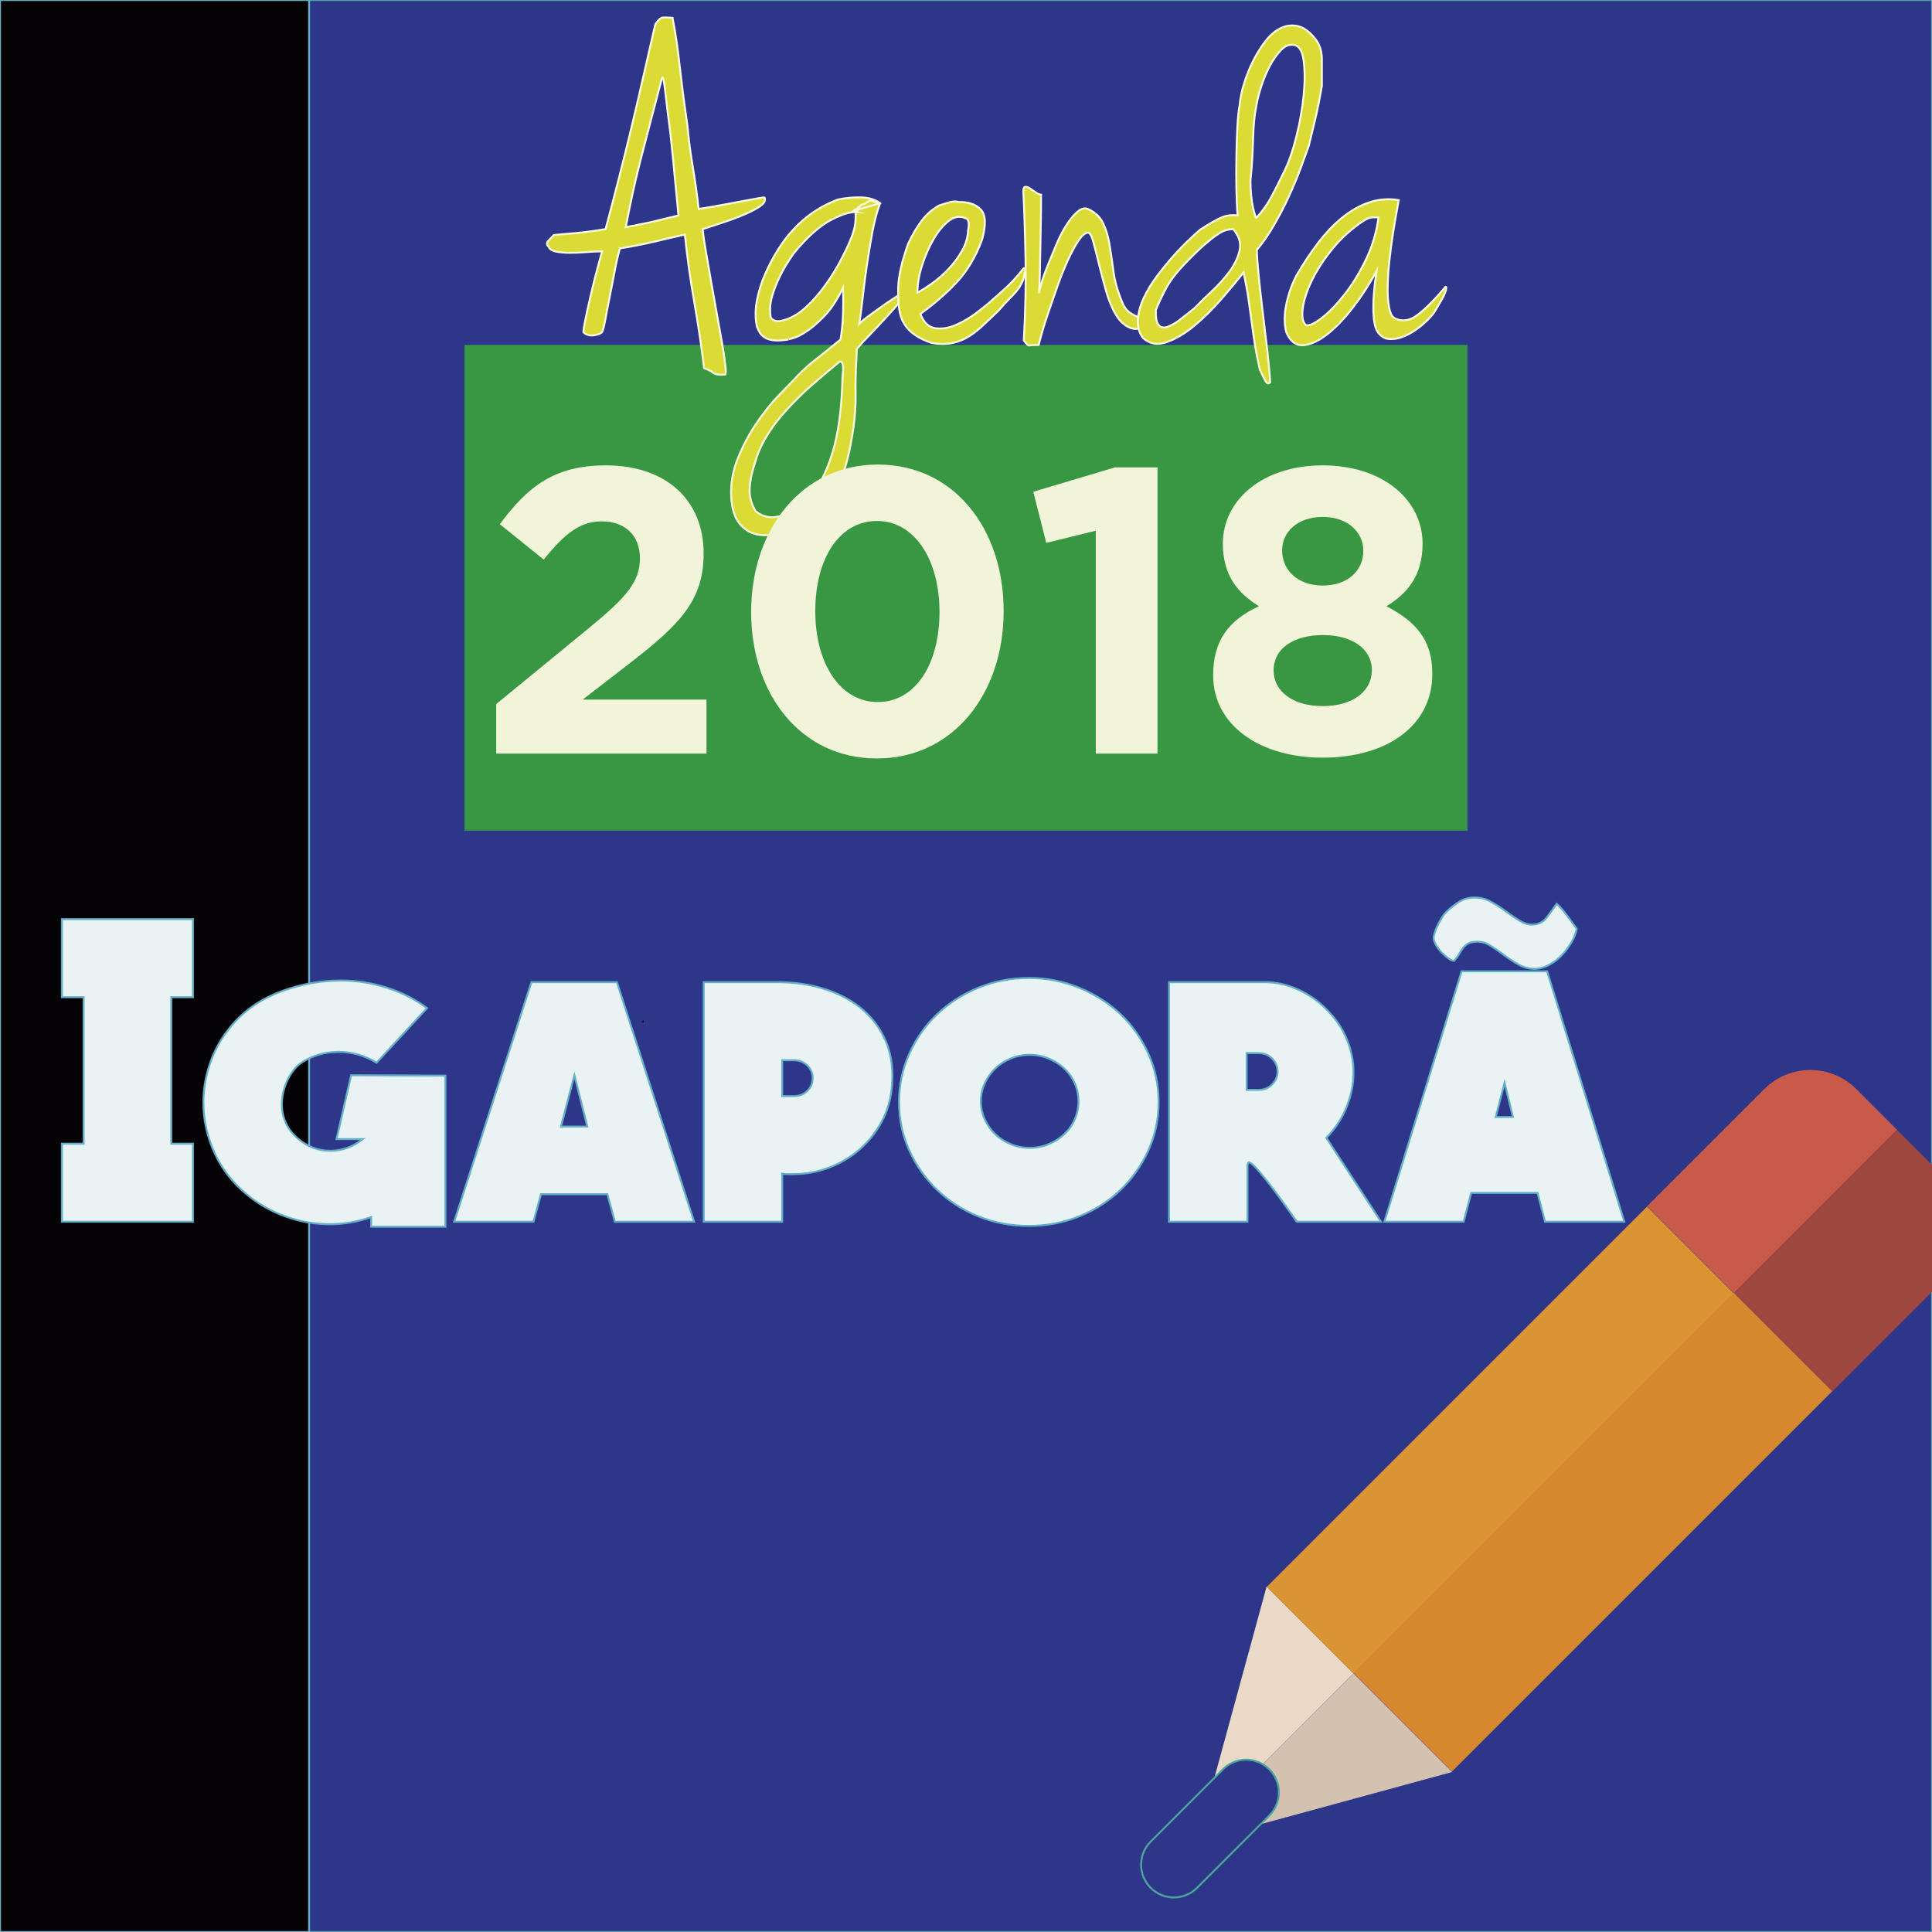 <?xml version="1.0" encoding="utf-8"?>
<!-- Generator: Adobe Illustrator 16.0.0, SVG Export Plug-In . SVG Version: 6.00 Build 0)  -->
<!DOCTYPE svg PUBLIC "-//W3C//DTD SVG 1.1//EN" "http://www.w3.org/Graphics/SVG/1.1/DTD/svg11.dtd">
<svg version="1.1" id="Layer_1" xmlns="http://www.w3.org/2000/svg" xmlns:xlink="http://www.w3.org/1999/xlink" x="0px" y="0px"
	 width="1000px" height="1000px" viewBox="0 0 1000 1000" enable-background="new 0 0 1000 1000" xml:space="preserve">
<rect x="0" y="0" width="1000" height="1000" fill="#333333" stroke="none"/>
<rect x="0" fill="#2D3689" stroke="#4CA49E" stroke-miterlimit="10" width="1000" height="1000"/>
<rect fill="#050206" stroke="#64AFC6" stroke-miterlimit="10" width="160" height="1000"/>
<g>
	<polygon fill="#EAD9C6" points="655.653,821.226 655.534,821.36 621.822,944.903 700.585,866.157 	"/>
	<path fill="#C95A4A" d="M981.925,584.819l-21.137-21.136c-13.135-13.136-34.44-13.136-47.576,0L852.5,624.396l44.933,44.932
		L981.925,584.819z"/>
	
		<rect x="744.767" y="606.079" transform="matrix(-0.707 -0.707 0.707 -0.707 798.664 1821.341)" fill="#DA9433" width="63.542" height="278.369"/>
	<polygon fill="#D3C2B0" points="751.398,917.241 751.534,917.106 700.585,866.157 621.822,944.903 619.568,953.19 	"/>
	<path fill="#9D473F" d="M948.382,720.26l60.712-60.712c13.136-13.136,13.136-34.44,0-47.576l-27.153-27.152l-84.49,84.491
		L948.382,720.26z"/>
	
		<rect x="788.448" y="654.041" transform="matrix(0.707 0.707 -0.707 0.707 802.378 -350.66)" fill="#D6882E" width="72.05" height="278.37"/>
	<path fill="#2D3689" stroke="#4CA49E" stroke-miterlimit="10" d="M607.585,982.124c-4.339,0-8.678-1.662-11.982-4.967
		c-6.627-6.627-6.627-17.34,0-23.967l37.406-37.406c6.627-6.627,17.34-6.627,23.967,0s6.627,17.34,0,23.967l-37.407,37.406
		C616.263,980.462,611.925,982.124,607.585,982.124z"/>
</g>
<g>
	<path fill="#030104" d="M332.93,529.313l-0.02-0.172h-0.008c-0.076,0.107-0.223,0.203-0.418,0.203
		c-0.277,0-0.418-0.195-0.418-0.393c0-0.33,0.294-0.511,0.822-0.508v-0.028c0-0.113-0.031-0.316-0.311-0.316
		c-0.127,0-0.26,0.04-0.356,0.102l-0.056-0.164c0.113-0.073,0.276-0.121,0.449-0.121c0.418,0,0.52,0.285,0.52,0.559v0.512
		c0,0.118,0.005,0.234,0.022,0.327H332.93z M332.894,528.616c-0.271-0.006-0.579,0.042-0.579,0.308c0,0.161,0.107,0.237,0.234,0.237
		c0.178,0,0.291-0.113,0.33-0.229c0.009-0.025,0.014-0.054,0.014-0.079V528.616z"/>
</g>
<g>
	<rect x="240.435" y="178.542" fill="#389742" width="519.131" height="251.395"/>
	<g>
		<path fill="#DADB34" stroke="#FBFADF" stroke-miterlimit="10" d="M311.653,130.09c-2.382,0-5.06,0.128-8.032,0.383
			c-2.977,0.255-5.825,0.382-8.542,0.382c-2.721,0-5.14-0.211-7.268-0.637c-2.124-0.422-3.442-1.315-3.953-2.678
			c-1.02-0.849-1.02-1.825,0-2.933c1.02-1.104,1.957-2.08,2.805-2.933c3.231-0.338,6.032-0.593,8.415-0.765
			c2.378-0.167,4.59-0.383,6.63-0.638s3.992-0.51,5.865-0.765c1.869-0.255,3.825-0.55,5.865-0.892
			c2.55-9.519,4.929-18.615,7.14-27.285c2.207-8.67,4.335-17.252,6.375-25.755c2.04-8.499,4.036-17.085,5.992-25.755
			c1.953-8.67,4.037-17.762,6.248-27.285c1.53-2.208,2.805-3.355,3.825-3.442c1.02-0.084,2.717-0.04,5.1,0.127
			c1.02,5.442,1.785,10.033,2.295,13.77c0.51,3.741,0.976,7.522,1.402,11.347c0.422,3.825,0.933,8.077,1.53,12.75
			c0.593,4.678,1.402,10.583,2.422,17.723c0.677,7.312,1.614,14.495,2.805,21.547c1.187,7.057,2.207,14.324,3.06,21.803
			c4.419-0.677,8.67-1.403,12.75-2.167c4.08-0.765,7.69-1.442,10.838-2.04c3.144-0.594,5.693-1.06,7.65-1.403
			c1.952-0.338,2.933-0.422,2.933-0.255c0.51,1.53-0.299,3.021-2.423,4.462c-2.127,1.447-4.889,2.893-8.287,4.335
			c-3.403,1.446-7.057,2.805-10.965,4.08c-3.913,1.275-7.395,2.423-10.455,3.443c0.339,3.231,0.933,7.267,1.785,12.112
			c0.849,4.845,1.741,9.989,2.678,15.428c0.932,5.442,1.912,10.925,2.932,16.447c1.02,5.526,1.913,10.542,2.678,15.045
			s1.315,8.244,1.657,11.22c0.339,2.972,0.339,4.63,0,4.972c-2.893,0.339-4.972,0.04-6.247-0.892
			c-1.275-0.937-2.849-1.746-4.718-2.423c-1.363-11.22-3.06-22.651-5.1-34.297c-2.04-11.643-3.658-23.245-4.845-34.808
			c-3.913,0.853-8.885,2-14.917,3.442c-6.037,1.447-12.284,2.678-18.743,3.698c-1.02,3.741-1.957,7.905-2.805,12.495
			c-0.853,4.59-1.701,8.969-2.55,13.132c-0.853,4.167-1.574,7.905-2.167,11.22c-0.598,3.315-1.147,5.482-1.658,6.502
			c-0.853,0.853-2.339,1.402-4.462,1.657c-2.127,0.255-3.869-0.295-5.228-1.657c0-1.02,0.383-3.355,1.147-7.013
			c0.765-3.654,1.658-7.69,2.678-12.112c1.02-4.419,2.08-8.71,3.188-12.877C310.08,135.744,310.972,132.473,311.653,130.09z
			 M323.894,117.595c2.55-0.51,5.355-1.06,8.415-1.658c3.06-0.594,5.905-1.231,8.542-1.913c2.634-0.677,4.929-1.231,6.885-1.657
			c1.953-0.422,3.1-0.721,3.443-0.893c-0.343-3.737-0.638-6.841-0.893-9.308c-0.255-2.462-0.51-5.056-0.765-7.777
			c-0.255-2.717-0.554-5.905-0.893-9.563c-0.343-3.654-0.853-8.626-1.53-14.917c-1.363-10.71-2.339-18.699-2.933-23.97
			c-0.598-5.267-1.147-6.969-1.658-5.1c-2.382,9.18-4.462,17.129-6.247,23.843c-1.785,6.718-3.403,12.921-4.845,18.615
			c-1.446,5.698-2.765,11.264-3.953,16.703C326.272,105.443,325.081,111.308,323.894,117.595z"/>
		<path fill="#DADB34" stroke="#FBFADF" stroke-miterlimit="10" d="M468.221,150.745c0.338,0.343,0.294,0.936-0.128,1.785
			c-0.426,0.853-1.02,1.785-1.785,2.805s-1.53,2-2.295,2.933c-0.765,0.937-1.319,1.574-1.658,1.913
			c-4.08,4.59-7.738,8.542-10.965,11.857c-3.231,3.315-5.865,6.164-7.905,8.542c0,0.167-0.043,1.147-0.127,2.933
			c-0.087,1.785-0.127,2.761-0.127,2.932c-0.343,5.777-0.47,11.603-0.382,17.468c0.083,5.865-0.299,11.77-1.147,17.723
			c-1.02,6.797-2.084,12.28-3.188,16.447c-1.108,4.164-2.255,7.563-3.443,10.2c-1.191,2.633-2.422,4.845-3.697,6.63
			s-2.678,3.781-4.208,5.993c-1.363,1.869-2.893,3.482-4.59,4.845c-1.702,1.359-3.997,2.972-6.885,4.845
			c-3.913,2.378-7.993,4.164-12.24,5.355c-4.251,1.187-8.16,1.402-11.73,0.637c-3.57-0.765-6.586-2.677-9.053-5.737
			c-2.462-3.06-3.865-7.65-4.208-13.77c-0.338-6.801,0.853-13.515,3.57-20.145c2.722-6.63,5.949-12.667,9.69-18.105
			c3.737-5.443,7.395-10.033,10.965-13.77c3.57-3.741,6.032-6.292,7.395-7.65c2.208-2.383,4.208-4.423,5.993-6.12
			c1.785-1.701,3.609-3.275,5.482-4.717c1.869-1.447,3.865-3.021,5.992-4.718c2.124-1.701,4.63-3.737,7.522-6.12
			c0.678-4.08,1.104-8.371,1.275-12.877c0.167-4.502,0.167-9.136,0-13.897c-3.06,6.292-6.335,11.22-9.818,14.79
			c-3.486,3.57-6.63,6.248-9.435,8.033c-2.805,1.785-5.1,2.893-6.885,3.315c-1.785,0.426-2.51,0.637-2.167,0.637
			c-3.231,0.51-5.825,0.638-7.777,0.383c-1.957-0.255-3.486-0.765-4.59-1.53c-1.107-0.765-1.956-1.657-2.55-2.677
			c-0.598-1.02-1.064-2.04-1.402-3.06c-0.853-4.419-0.809-8.965,0.127-13.643c0.932-4.674,2.334-9.136,4.208-13.388
			c1.869-4.247,3.909-8.16,6.12-11.73c2.208-3.57,4.248-6.458,6.12-8.67c0.339-0.338,1.147-1.231,2.422-2.677
			c1.275-1.442,2.933-3.06,4.973-4.845s4.546-3.61,7.522-5.482c2.973-1.869,6.415-3.57,10.328-5.1
			c3.909-0.849,7.905-1.231,11.985-1.147c4.08,0.088,7.395,1.064,9.945,2.933c-1.363,0.51-3.443,1.147-6.248,1.913
			c-2.805,0.765-4.634,1.319-5.482,1.657v0.51c0,0.51,0.167,0.765,0.51,0.765c-2.893-0.677-7.395,0.51-13.515,3.57
			c-6.12,3.06-12.75,8.925-19.89,17.595c-3.231,4.59-5.698,8.714-7.395,12.368c-1.702,3.658-2.933,6.801-3.698,9.435
			c-0.765,2.638-1.147,4.889-1.147,6.757c0,1.873,0.083,3.315,0.255,4.335c0.167,0.682,0.765,1.275,1.785,1.785
			s2.295,0.598,3.825,0.255c4.418-1.02,8.542-3.271,12.367-6.757c3.825-3.482,7.308-7.435,10.455-11.857
			c3.144-4.419,5.821-8.754,8.033-13.005c2.207-4.247,3.825-7.65,4.845-10.2c1.697-3.909,2.59-7.522,2.678-10.837
			c0.083-3.315-0.044-4.973-0.383-4.973c0.51,0,0.849,0,1.02,0c0.167,0,0.211,0.044,0.127,0.127
			c-0.087,0.088-0.637,0.215-1.657,0.382c0.338-0.338,0.677-0.55,1.02-0.637c0.338-0.083,0.677-0.211,1.02-0.382
			c-0.171-0.167-0.127-0.383,0.127-0.638s0.55-0.382,0.893-0.382c0-0.339,0.422-0.678,1.275-1.02l1.53-0.51l0.765-0.51
			c0.677-0.339,1.104-0.594,1.275-0.765c0.167-0.167,0.383-0.255,0.638-0.255s0.721,0.127,1.402,0.382
			c0.677,0.255,1.869,0.638,3.57,1.147c-1.53,4.08-2.849,9.053-3.953,14.917c-1.108,5.865-2.084,11.774-2.933,17.723
			c-0.853,5.953-1.574,11.603-2.167,16.958c-0.598,5.355-1.147,9.563-1.657,12.623c1.358-1.359,3.354-2.973,5.992-4.845
			c2.634-1.869,5.228-3.737,7.777-5.61C461.59,155.08,464.818,152.957,468.221,150.745z M436.09,194.86
			c0.51-3.913,0.422-6.291-0.255-7.14c-0.343-0.51-0.765-0.682-1.275-0.51c-4.59,3.737-8.332,6.885-11.22,9.435
			c-2.893,2.55-4.845,4.248-5.865,5.1c-8.16,7.65-14.24,14.407-18.232,20.272c-3.997,5.865-6.674,11.26-8.033,16.192
			c-1.873,5.439-2.933,10.24-3.188,14.408c-0.255,4.164,0.805,8.2,3.188,12.112c4.248,3.228,8.881,3.865,13.897,1.913
			c5.012-1.957,9.646-4.973,13.897-9.053c4.929-5.61,8.925-13.475,11.985-23.587C434.05,223.886,435.748,210.837,436.09,194.86z"/>
		<path fill="#DADB34" stroke="#FBFADF" stroke-miterlimit="10" d="M486.069,106.375c0.51-0.167,1.953-0.638,4.336-1.402
			c2.379-0.765,4.334-0.893,5.865-0.383c4.928-0.167,8.709,1.108,11.346,3.825c2.635,2.721,2.846,7.993,0.639,15.81
			c-3.232,8.67-7.523,15.897-12.877,21.675c-5.355,5.781-11.691,11.308-18.998,16.575c1.697,4.422,4.248,6.885,7.65,7.395
			c3.398,0.51,6.969-0.04,10.709-1.658c3.738-1.614,7.395-3.781,10.965-6.502c3.57-2.717,6.459-5.1,8.67-7.14
			c3.57-3.06,6.416-5.649,8.543-7.777c2.123-2.124,4.375-4.717,6.758-7.777c0.51-0.339,0.805-0.295,0.893,0.127
			c0.084,0.426,0.039,1.064-0.127,1.913c-0.172,0.853-0.428,2.04-0.766,3.57c-0.51,1.191-1.02,2.255-1.529,3.188
			c-0.512,0.937-1.236,1.957-2.168,3.06c-0.938,1.107-2.168,2.422-3.697,3.953c-1.531,1.53-3.402,3.57-5.611,6.12
			c-2.549,2.383-5.016,4.718-7.395,7.013c-2.383,2.295-4.889,4.295-7.521,5.993c-2.639,1.701-5.527,2.893-8.67,3.57
			c-3.148,0.681-6.758,0.681-10.838,0c-3.402-1.188-6.121-2.462-8.16-3.825c-2.041-1.358-3.614-2.761-4.718-4.208
			c-1.108-1.442-1.913-2.761-2.422-3.952c-0.51-1.188-0.853-2.208-1.02-3.06c-0.853-3.399-1.191-7.989-1.02-13.77
			c0.167-5.777,1.869-13.26,5.1-22.44c2.208-4.757,4.59-8.797,7.141-12.113C479.694,110.837,482.667,108.248,486.069,106.375z
			 M474.851,151.51c2.207-1.188,4.801-2.845,7.777-4.973c2.971-2.124,5.777-4.59,8.414-7.395c2.635-2.805,4.93-5.905,6.885-9.308
			c1.953-3.398,3.016-6.969,3.188-10.71c0.51-2.55,0.422-4.335-0.254-5.355c-0.344-0.51-0.682-0.765-1.021-0.765
			c-2.893-1.358-5.781-0.932-8.67,1.275c-2.893,2.211-5.525,5.355-7.904,9.435c-2.383,4.08-4.379,8.63-5.992,13.643
			C475.655,142.374,474.851,147.091,474.851,151.51z"/>
		<path fill="#DADB34" stroke="#FBFADF" stroke-miterlimit="10" d="M538.855,100.765c0,4.761-0.044,9.522-0.128,14.28
			c-0.088,4.761-0.171,9.352-0.255,13.77c-0.088,4.423-0.171,8.586-0.255,12.495c-0.088,3.913-0.215,7.395-0.383,10.455
			c0-0.677,0.383-2.335,1.147-4.973c0.766-2.634,1.825-5.65,3.188-9.052c1.358-3.399,2.845-7.013,4.463-10.838
			c1.613-3.825,3.354-7.224,5.228-10.2c1.868-2.973,3.781-5.311,5.737-7.013c1.952-1.697,3.781-2.207,5.482-1.53
			c3.737,1.701,6.375,4.167,7.905,7.395c1.529,3.231,2.634,6.929,3.314,11.092c0.678,4.168,1.359,8.797,2.04,13.897
			c0.678,5.1,2.208,10.455,4.59,16.065c1.021,2.55,2.507,4.423,4.463,5.61c1.952,1.191,3.825,2.04,5.61,2.55
			c1.785,0.51,3.227,0.809,4.335,0.893c1.104,0.087,1.486,0.382,1.147,0.893c-4.252,3.231-7.905,4.335-10.965,3.315
			c-3.061-1.02-5.654-3.271-7.778-6.758c-2.127-3.482-3.868-7.65-5.228-12.495c-1.362-4.845-2.594-9.519-3.697-14.025
			c-1.107-4.502-2.084-8.328-2.933-11.475c-0.853-3.144-1.784-4.718-2.805-4.718c-1.53,0.171-3.188,1.618-4.973,4.335
			c-1.785,2.722-3.613,6.12-5.482,10.2c-1.872,4.08-3.657,8.542-5.354,13.388c-1.702,4.845-3.275,9.395-4.718,13.642
			c-1.446,4.251-2.594,7.905-3.442,10.965c-0.853,3.06-1.363,4.933-1.53,5.61c-2.55,0-4.124,0.083-4.718,0.255
			c-0.598,0.167-1.573-0.677-2.933-2.55c0.849-14.958,1.147-29.11,0.893-42.458c-0.255-13.344-0.637-24.946-1.147-34.808
			c0-1.53,0.383-2.295,1.147-2.295c0.766,0,1.614,0.343,2.551,1.02c0.932,0.681,1.912,1.363,2.932,2.04
			C537.325,100.426,538.174,100.765,538.855,100.765z"/>
		<path fill="#DADB34" stroke="#FBFADF" stroke-miterlimit="10" d="M684.202,44.41c-0.51,3.06-1.107,6.291-1.784,9.69
			c-0.682,3.403-1.403,6.63-2.168,9.69s-1.402,5.698-1.912,7.905c-0.511,2.211-0.854,3.57-1.021,4.08
			c-1.02,2.893-2.383,6.63-4.08,11.22c-1.701,4.59-3.697,9.395-5.992,14.407c-2.295,5.017-4.889,10.033-7.777,15.045
			c-2.893,5.016-5.865,9.307-8.925,12.877c0,2.55,0.294,6.845,0.892,12.877c0.594,6.036,1.315,12.539,2.168,19.507
			c0.849,6.973,1.657,13.814,2.423,20.527c0.765,6.714,1.23,11.941,1.402,15.683c-0.853,0.849-1.618,0.677-2.295-0.51
			c-0.682-1.191-1.701-3.231-3.061-6.12c-1.02-4.423-1.828-8.502-2.422-12.24c-0.598-3.737-1.147-7.522-1.658-11.347
			c-0.51-3.825-1.063-7.861-1.657-12.113c-0.598-4.247-1.49-9.092-2.678-14.535c-3.231,4.08-7.1,8.714-11.603,13.897
			c-4.506,5.188-9.18,9.777-14.024,13.77c-4.846,3.996-9.606,6.801-14.28,8.415c-4.678,1.613-8.714,0.893-12.112-2.167
			c-2.04-2.717-2.933-5.905-2.678-9.563c0.255-3.654,1.275-7.395,3.06-11.22c1.785-3.825,4.08-7.606,6.886-11.348
			c2.805-3.737,5.649-7.224,8.542-10.455c2.889-3.228,5.61-6.033,8.16-8.415c2.55-2.379,4.419-4.08,5.61-5.1
			c2.378-1.53,4.375-2.761,5.992-3.698c1.613-0.932,3.06-1.697,4.335-2.295c1.275-0.594,2.59-1.02,3.952-1.275
			c1.359-0.255,3.061-0.295,5.101-0.127c-0.343-3.909-0.554-8.583-0.638-14.025c-0.088-5.439-0.088-10.921,0-16.448
			c0.084-5.522,0.255-10.666,0.51-15.427c0.255-4.757,0.638-8.415,1.147-10.965c0.339-3.737,1.147-7.65,2.423-11.73
			s2.889-8.032,4.845-11.857c1.952-3.825,4.12-7.224,6.503-10.2c2.379-2.973,4.973-5.1,7.777-6.375
			c2.805-1.275,5.693-1.57,8.67-0.893c2.973,0.681,5.905,2.805,8.798,6.375c2.378,2.893,3.569,6.502,3.569,10.837
			S684.202,39.653,684.202,44.41z M613.567,136.21c-4.59,4.761-7.948,9.14-10.072,13.133c-2.128,3.996-3.869,7.693-5.228,11.092
			c0,0.51,0,1.319,0,2.422c0,1.108,0.127,2.167,0.383,3.188c0.255,1.02,0.765,1.913,1.529,2.678c0.766,0.765,1.996,0.98,3.698,0.637
			c1.697-0.677,3.1-1.358,4.207-2.04c1.104-0.677,2.124-1.402,3.06-2.167c0.933-0.765,1.953-1.57,3.061-2.422
			c1.104-0.849,2.506-1.952,4.207-3.315c2.379-2.55,5.312-5.438,8.798-8.67c3.482-3.228,6.542-6.63,9.18-10.2
			c2.634-3.57,4.375-7.224,5.228-10.965c0.849-3.737-0.255-7.395-3.314-10.965c-1.191,0-2.423,0.171-3.697,0.51
			c-1.275,0.343-2.85,1.147-4.718,2.422c-1.873,1.275-4.124,3.06-6.758,5.355C620.492,129.198,617.305,132.301,613.567,136.21z
			 M650.543,112.495c3.06-3.399,5.609-7.013,7.649-10.837c2.04-3.825,4.335-8.372,6.885-13.643
			c2.208-4.59,4.208-10.455,5.993-17.595c1.785-7.14,3.016-14.152,3.697-21.038c0.678-6.885,0.678-12.877,0-17.977
			c-0.682-5.1-2.383-7.817-5.1-8.16c-2.383-0.339-4.591,0.554-6.631,2.677c-2.04,2.128-3.912,4.762-5.609,7.905
			c-1.701,3.147-3.147,6.502-4.335,10.072c-1.191,3.57-2.04,6.718-2.55,9.435c-0.682,3.403-1.148,6.463-1.403,9.18
			c-0.255,2.721-0.426,5.57-0.51,8.542c-0.088,2.976-0.215,6.208-0.383,9.69c-0.171,3.486-0.51,7.777-1.02,12.877
			c0,2.55,0.128,5.1,0.383,7.65c0.255,2.55,0.594,4.718,1.02,6.502c0.423,1.785,0.805,3.148,1.147,4.08
			C650.116,112.794,650.371,113.005,650.543,112.495z"/>
		<path fill="#DADB34" stroke="#FBFADF" stroke-miterlimit="10" d="M723.984,103.57c-0.172,1.02-0.555,3.148-1.147,6.375
			c-0.598,3.231-1.235,7.013-1.913,11.348c-0.682,4.335-1.274,8.885-1.785,13.643c-0.51,4.761-0.809,9.268-0.893,13.515
			c-0.087,4.251,0.168,7.865,0.766,10.837c0.594,2.976,1.569,4.805,2.933,5.482c3.908,1.873,7.904,1.235,11.984-1.913
			c4.08-3.144,8.838-7.945,14.28-14.407c0.51,0,0.55,0.681,0.128,2.04c-0.427,1.362-1.108,2.849-2.04,4.462
			c-0.937,1.618-1.873,3.231-2.806,4.845c-0.937,1.618-1.657,2.678-2.167,3.188c-1.363,1.702-3.315,3.614-5.865,5.738
			c-2.55,2.127-5.271,3.825-8.16,5.1c-2.893,1.275-5.653,1.829-8.287,1.657c-2.638-0.167-4.806-1.697-6.503-4.59
			c-0.853-2.04-1.362-4.546-1.53-7.522c-0.171-2.973-0.171-5.993,0-9.053c0.168-3.06,0.423-5.865,0.766-8.415
			c0.339-2.55,0.594-4.418,0.765-5.61c-3.57,6.63-7.649,12.921-12.24,18.87c-4.59,5.953-9.096,10.626-13.515,14.025
			c-4.423,3.403-8.503,5.228-12.24,5.482c-3.741,0.255-6.63-1.913-8.67-6.502c-1.188-4.418-1.188-9.391,0-14.917
			c1.191-5.522,2.977-10.495,5.355-14.917c3.569-6.12,7.307-11.73,11.22-16.83c3.908-5.1,8.072-9.435,12.495-13.005
			c4.419-3.57,9.053-6.16,13.897-7.777C713.656,103.104,718.713,102.721,723.984,103.57z M676.044,168.34
			c1.697,0.343,4.419-0.932,8.16-3.825c3.737-2.889,7.649-6.925,11.729-12.113c4.08-5.184,7.778-11.22,11.093-18.105
			c3.315-6.885,5.482-14.152,6.503-21.802c-0.682,0-1.658,0-2.933,0c-1.275,0-2.766,0.51-4.463,1.53
			c-6.463,4.251-11.984,9.224-16.575,14.917c-4.59,5.698-8.159,11.22-10.71,16.575c-2.55,5.355-4.08,10.16-4.59,14.407
			C673.749,164.176,674.343,166.981,676.044,168.34z"/>
	</g>
	<g>
		<path fill="#F1F4D9" d="M281.416,289.619l-22.694-18.281c14.499-19.752,28.578-30.469,54.844-30.469
			c31.309,0,50.641,18.071,50.641,45.598c0,24.585-12.607,36.982-38.664,57.155l-23.955,18.491h64.089v27.947H256.831v-25.636
			l48.96-40.135c18.281-15.129,25.426-23.114,25.426-35.301c0-12.398-8.195-19.122-19.752-19.122
			C300.117,269.867,292.342,276.171,281.416,289.619z"/>
		<path fill="#F1F4D9" d="M453.926,392.582c-39.294,0-65.14-32.99-65.14-75.856s26.266-76.277,65.56-76.277
			c39.294,0,65.14,32.99,65.14,75.856S493.22,392.582,453.926,392.582z M453.926,269.657c-19.542,0-31.939,19.542-31.939,46.648
			c0,27.107,12.818,47.069,32.36,47.069c19.542,0,31.94-19.752,31.94-46.648S473.468,269.657,453.926,269.657z"/>
		<path fill="#F1F4D9" d="M577.06,241.92h22.063v148.141h-31.939V274.7l-25.636,6.304l-6.725-26.477L577.06,241.92z"/>
		<path fill="#F1F4D9" d="M684.643,392.162c-32.569,0-56.734-16.81-56.734-42.656c0-18.071,8.194-28.578,23.744-35.722
			c-11.347-6.934-18.701-16.39-18.701-32.36c0-22.694,20.593-40.555,51.691-40.555c31.1,0,51.691,17.861,51.691,40.555
			c0,15.97-7.354,25.426-18.701,32.36c14.919,7.775,23.745,17.23,23.745,34.881C741.378,376.192,717.213,392.162,684.643,392.162z
			 M684.643,328.703c-14.709,0-25.426,6.724-25.426,18.281c0,10.506,9.456,18.491,25.426,18.491s25.426-7.985,25.426-18.491
			C710.068,335.427,699.352,328.703,684.643,328.703z M684.643,267.556c-13.238,0-21.013,7.985-21.013,17.23
			c0,10.506,8.195,18.281,21.013,18.281c12.818,0,21.013-7.565,21.013-18.071C705.655,275.75,697.881,267.556,684.643,267.556z"/>
	</g>
</g>
<g>
	<path fill="#E9F3F3" stroke="#64AFC6" stroke-miterlimit="10" d="M32.051,475.76h67.824v40.393H88.643v75.815h11.232v40.392H32.051
		v-40.392h11.232v-75.815H32.051V475.76z"/>
	<path fill="#E9F3F3" stroke="#64AFC6" stroke-miterlimit="10" d="M230.554,556.76v78.191h-38.448v-4.967
		c-7.057,2.447-14.186,3.672-21.384,3.672c-7.776,0-15.41-1.33-22.896-3.996c-7.489-2.664-14.33-6.588-20.52-11.771
		c-7.344-6.19-12.852-13.427-16.524-21.709c-3.672-8.279-5.508-16.811-5.508-25.596c0-7.344,1.336-14.613,4.016-21.816
		c2.68-7.199,6.77-13.824,12.271-19.871c6.514-7.055,14.715-12.383,24.604-15.984c9.889-3.598,20.021-5.4,30.389-5.4
		c7.776,0,15.515,1.188,23.22,3.564c7.702,2.375,14.796,5.939,21.276,10.691l-26.136,28.297c-3.314-2.016-6.625-3.457-9.936-4.32
		c-3.314-0.864-6.48-1.297-9.504-1.297c-5.184,0-9.936,0.939-14.256,2.809c-4.32,1.873-7.418,4.104-9.288,6.695
		c-2.018,2.593-3.53,5.438-4.536,8.533c-1.009,3.098-1.512,6.155-1.512,9.18c0,3.314,0.678,6.48,2.042,9.504
		c1.36,3.023,3.473,5.762,6.338,8.208c4.87,4.179,10.459,6.264,16.764,6.264c6.014,0,11.604-2.015,16.76-6.048h-13.608l7.56-33.048
		L230.554,556.76z"/>
	<path fill="#E9F3F3" stroke="#64AFC6" stroke-miterlimit="10" d="M319.329,508.376l39.96,123.983h-41.04l-3.888-14.256h-34.344
		l-3.889,14.256h-41.04l39.96-123.983H319.329z M303.993,583.111l-6.696-26.567l-6.911,26.567H303.993z"/>
	<path fill="#E9F3F3" stroke="#64AFC6" stroke-miterlimit="10" d="M461.238,565.615c-0.863,6.049-2.845,11.664-5.939,16.849
		c-3.099,5.185-6.912,9.649-11.448,13.392c-4.536,3.746-9.687,6.662-15.444,8.748c-5.761,2.09-11.738,3.133-17.928,3.133
		c-0.722,0-1.657,0-2.808,0c-1.154,0-2.09-0.071-2.809-0.217v24.84h-40.607V508.376h38.448c8.208,0,15.909,1.08,23.111,3.239
		c7.199,2.16,13.463,5.293,18.792,9.396c5.326,4.104,9.538,9.18,12.636,15.229c3.096,6.048,4.645,12.889,4.645,20.52
		C461.886,559.93,461.67,562.883,461.238,565.615z M420.63,557.947c0-2.558-0.938-4.729-2.809-6.51
		c-1.873-1.779-4.178-2.67-6.911-2.67h-6.049v18.576h6.049c2.733,0,5.038-0.888,6.911-2.67
		C419.692,562.896,420.63,560.654,420.63,557.947z"/>
	<path fill="#E9F3F3" stroke="#64AFC6" stroke-miterlimit="10" d="M532.518,506.216c9.213,0,17.928,1.694,26.135,5.076
		c8.209,3.385,15.336,7.958,21.385,13.716c6.049,5.762,10.834,12.564,14.363,20.412c3.527,7.85,5.293,16.166,5.293,24.947
		c0,8.932-1.766,17.281-5.293,25.057c-3.529,7.775-8.314,14.58-14.363,20.412s-13.176,10.404-21.385,13.717
		c-8.207,3.311-16.922,4.967-26.135,4.967c-9.363,0-18.111-1.656-26.244-4.967c-8.137-3.313-15.228-7.885-21.276-13.717
		c-6.049-5.832-10.838-12.637-14.364-20.412c-3.53-7.775-5.292-16.125-5.292-25.057c0-8.781,1.762-17.098,5.292-24.947
		c3.526-7.848,8.315-14.65,14.364-20.412c6.048-5.758,13.139-10.331,21.276-13.716C514.406,507.91,523.154,506.216,532.518,506.216z
		 M558.221,570.044c0-3.294-0.648-6.413-1.943-9.353c-1.297-2.939-3.098-5.484-5.4-7.634c-2.305-2.149-5.006-3.871-8.1-5.161
		c-3.098-1.289-6.373-1.937-9.828-1.937c-3.457,0-6.732,0.647-9.828,1.937c-3.098,1.29-5.762,3.012-7.992,5.161
		c-2.234,2.149-4.033,4.694-5.4,7.634c-1.369,2.939-2.051,6.059-2.051,9.353c0,3.298,0.682,6.416,2.051,9.355
		c1.367,2.939,3.166,5.484,5.4,7.634c2.23,2.15,4.895,3.871,7.992,5.16c3.096,1.29,6.371,1.935,9.828,1.935
		c3.455,0,6.73-0.645,9.828-1.935c3.094-1.289,5.795-3.01,8.1-5.16c2.303-2.149,4.104-4.694,5.4-7.634
		C557.572,576.46,558.221,573.342,558.221,570.044z"/>
	<path fill="#E9F3F3" stroke="#64AFC6" stroke-miterlimit="10" d="M714.82,632.359h-43.633
		c-6.338-9.072-11.232-15.801-14.688-20.195c-3.455-4.391-5.977-7.344-7.561-8.855c-1.586-1.513-2.521-2.016-2.807-1.513
		c-0.291,0.507-0.434,1.046-0.434,1.62v28.943h-40.607V508.376h49.68c5.904,0,11.664,1.296,17.281,3.888
		c5.615,2.592,10.438,5.978,14.471,10.152c4.607,4.465,8.102,9.541,10.477,15.229c2.377,5.689,3.564,11.484,3.564,17.387
		c0,6.049-1.188,12.025-3.564,17.929c-2.375,5.906-5.869,11.231-10.477,15.983L714.82,632.359z M661.252,554.6
		c0-2.592-0.938-4.822-2.809-6.695c-1.873-1.87-4.178-2.809-6.912-2.809h-6.264v19.008h6.264c2.734,0,5.039-0.935,6.912-2.808
		C660.314,559.426,661.252,557.191,661.252,554.6z"/>
	<path fill="#E9F3F3" stroke="#64AFC6" stroke-miterlimit="10" d="M800.787,502.76l39.959,129.6h-41.039l-3.889-14.904h-34.344
		l-3.889,14.904h-41.039l39.959-129.6H800.787z M794.307,501.464c-2.883,0-5.617-0.719-8.209-2.16
		c-2.592-1.438-5.076-3.058-7.451-4.86c-2.377-1.799-4.719-3.419-7.02-4.86c-2.307-1.438-4.537-2.16-6.697-2.16
		s-3.779,0.291-4.859,0.864c-1.08,0.577-1.98,1.333-2.699,2.268c-0.723,0.938-1.404,1.981-2.053,3.132
		c-0.648,1.154-1.549,2.376-2.699,3.672c-0.723,0-1.695-0.432-2.916-1.296c-1.227-0.864-2.414-1.907-3.564-3.132
		c-1.154-1.222-2.127-2.518-2.916-3.888c-0.793-1.367-1.188-2.484-1.188-3.348c0-0.864,0.215-1.944,0.646-3.24
		c0.434-1.296,0.973-2.592,1.621-3.888s1.33-2.518,2.051-3.672c0.721-1.151,1.367-2.015,1.945-2.592
		c2.014-2.015,4.246-3.813,6.695-5.4c2.447-1.583,5.184-2.376,8.209-2.376c3.023,0,5.832,0.722,8.424,2.16
		c2.592,1.441,5.109,3.061,7.559,4.86c2.447,1.802,4.824,3.422,7.129,4.86c2.301,1.441,4.535,2.16,6.695,2.16
		c3.166,0,5.688-1.222,7.561-3.672c1.869-2.447,3.598-4.823,5.184-7.128c1.729,1.586,3.527,3.638,5.4,6.156
		c1.869,2.521,3.527,4.789,4.969,6.804c-0.434,2.305-1.371,4.681-2.809,7.128c-1.441,2.45-3.133,4.681-5.076,6.696
		c-1.943,2.019-4.141,3.672-6.588,4.968C799.199,500.816,796.754,501.464,794.307,501.464z M783.074,578.145l-4.32-17.713
		l-4.535,17.713H783.074z"/>
</g>
</svg>

